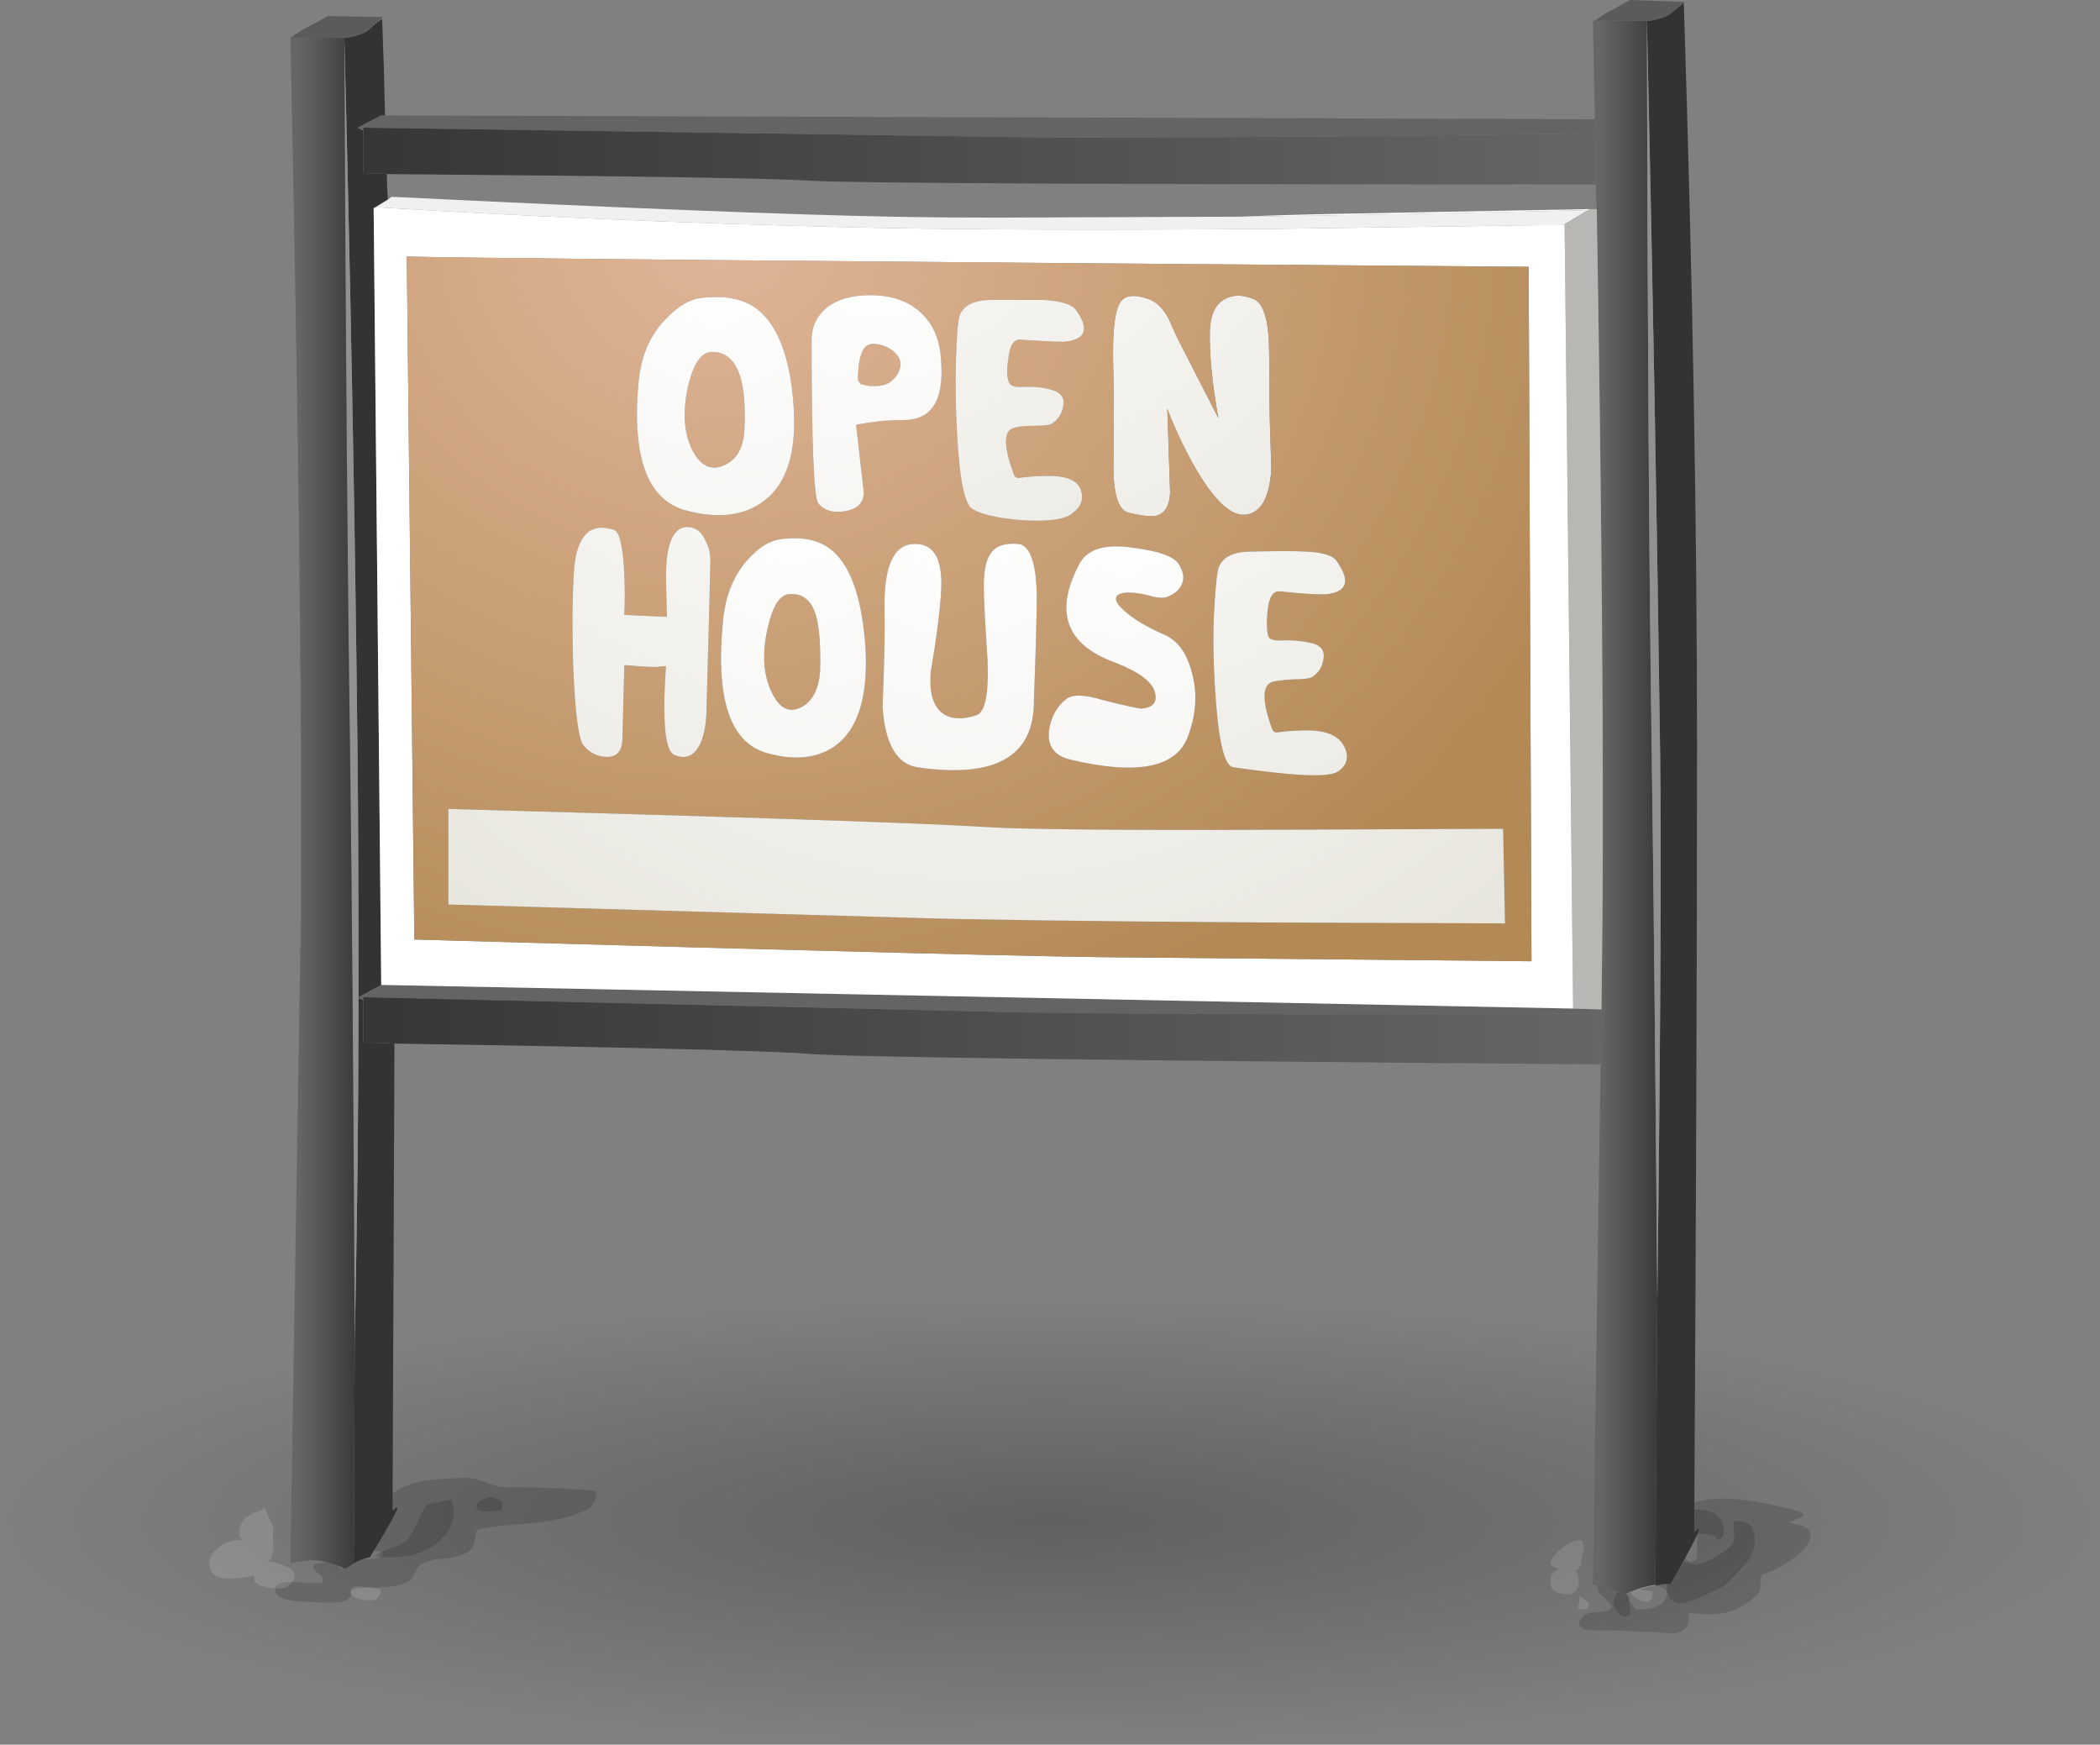 <?xml version="1.0" encoding="iso-8859-1"?>
<!-- Generator: Adobe Illustrator 15.1.0, SVG Export Plug-In . SVG Version: 6.00 Build 0)  -->
<!DOCTYPE svg PUBLIC "-//W3C//DTD SVG 1.1//EN" "http://www.w3.org/Graphics/SVG/1.1/DTD/svg11.dtd">
<svg version="1.1" id="FlashAICB" xmlns="http://www.w3.org/2000/svg" xmlns:xlink="http://www.w3.org/1999/xlink" x="0px" y="0px"
	 width="111px" height="92.2px" viewBox="0 0 111 92.2" style="enable-background:new 0 0 111 92.2;" xml:space="preserve">
<rect x="0" y="0" width="111" height="92.2" fill="#808080" stroke="none"/>
<linearGradient id="SVGID_1_" gradientUnits="userSpaceOnUse" x1="14.538" y1="81.4" x2="31.488" y2="81.4">
	<stop  offset="0.176" style="stop-color:#000000;stop-opacity:0.149"/>
	<stop  offset="0.388" style="stop-color:#000000;stop-opacity:0.149"/>
</linearGradient>
<path style="fill-rule:evenodd;clip-rule:evenodd;fill:url(#SVGID_1_);" d="M24.65,78.1c0.3,0,0.65,0.084,1.05,0.25
	c0.4,0.167,0.716,0.25,0.95,0.25c2.167,0,3.783,0.067,4.85,0.2c0.067,0.533-0.183,0.9-0.75,1.101c-0.667,0.3-1.583,0.5-2.75,0.6
	c-1.4,0.1-2.333,0.217-2.8,0.35c-0.1,0.567-0.167,0.867-0.2,0.9c-0.1,0.2-0.383,0.366-0.85,0.5c-0.2,0.066-0.55,0.116-1.05,0.15
	c-0.434,0.066-0.75,0.183-0.95,0.35c-0.133,0.134-0.25,0.35-0.35,0.65c-0.333,0.333-1.017,0.5-2.05,0.5
	c-0.067,0-0.25-0.017-0.55-0.051c-0.3-0.033-0.483-0.017-0.55,0.051c-0.1,0.066-0.133,0.149-0.1,0.25c0,0.133-0.017,0.216-0.05,0.25
	c-0.133,0.199-0.467,0.3-1,0.3c-0.267,0-0.65-0.017-1.15-0.05c-1.033,0-1.617-0.15-1.75-0.45c-0.2-0.4,0.083-0.601,0.85-0.601
	c0.9,0.067,1.433,0.084,1.6,0.051c0.067-0.2,0-0.367-0.2-0.5c-0.233-0.134-0.317-0.301-0.25-0.5c0.8-0.167,1.283-0.067,1.45,0.3
	c0.133-0.367,0.55-0.55,1.25-0.55c0.7,0,1-0.134,0.9-0.4l-0.55-0.05c-0.033-0.4,0.05-0.834,0.25-1.3
	c0.2-0.534,0.45-0.884,0.75-1.051l-0.45-0.1c0.433-0.6,1.1-1,2-1.2C22.633,78.2,23.45,78.134,24.65,78.1z"/>
<linearGradient id="SVGID_2_" gradientUnits="userSpaceOnUse" x1="19.812" y1="80.775" x2="23.989" y2="80.775">
	<stop  offset="0.176" style="stop-color:#000000;stop-opacity:0.149"/>
	<stop  offset="0.388" style="stop-color:#000000;stop-opacity:0.149"/>
</linearGradient>
<path style="fill-rule:evenodd;clip-rule:evenodd;fill:url(#SVGID_2_);" d="M22.6,79.5l1.25-0.25c0.3,0.833,0.066,1.583-0.7,2.25
	s-1.883,0.917-3.35,0.75c0.133-0.134,0.434-0.283,0.9-0.45c0.433-0.133,0.733-0.3,0.9-0.5c0.133-0.166,0.3-0.467,0.5-0.899
	C22.267,79.967,22.433,79.667,22.6,79.5z"/>
<linearGradient id="SVGID_3_" gradientUnits="userSpaceOnUse" x1="83.487" y1="82.757" x2="95.723" y2="82.757">
	<stop  offset="0.176" style="stop-color:#000000;stop-opacity:0.149"/>
	<stop  offset="0.388" style="stop-color:#000000;stop-opacity:0.149"/>
</linearGradient>
<path style="fill-rule:evenodd;clip-rule:evenodd;fill:url(#SVGID_3_);" d="M95.25,80.15c-0.134,0.066-0.366,0.166-0.7,0.3
	c0.434,0.1,0.684,0.166,0.75,0.2c0.267,0.1,0.4,0.267,0.4,0.5c0,0.366-0.3,0.767-0.9,1.199c-0.434,0.334-0.883,0.584-1.35,0.75
	L93.1,83.25c0,0.033-0.017,0.134-0.05,0.3c0,0.134,0,0.267,0,0.4c0,0.1-0.066,0.217-0.2,0.35c-0.5,0.5-1.083,0.816-1.75,0.95
	c-0.399,0.066-1.017,0.066-1.85,0c0.066,0.533-0.083,0.866-0.45,1c-0.133,0.066-0.366,0.083-0.7,0.05
	c-0.166,0-0.399-0.017-0.699-0.05c-0.5,0-1.233-0.033-2.2-0.1c-0.101,0-0.5,0-1.2,0c-0.566-0.067-0.684-0.301-0.35-0.7
	c0.133-0.167,0.416-0.25,0.85-0.25c0.4-0.033,0.634-0.117,0.7-0.25c-0.066-0.167-0.233-0.367-0.5-0.601
	c-0.233-0.166-0.316-0.399-0.25-0.699c0.566-0.067,0.967,0.017,1.2,0.25c0.1,0.066,0.233,0.25,0.399,0.55
	c0.167,0.3,0.3,0.483,0.4,0.55c0.133,0.066,0.399,0.066,0.8,0c0.366-0.1,0.583-0.217,0.65-0.35c0.333-0.4,0.283-0.667-0.15-0.801
	c-0.2-0.066-0.517-0.149-0.95-0.25c0.066-0.1,0.134-0.149,0.2-0.149l0.8-0.5c0.066-0.334,0.267-0.5,0.601-0.5
	c0.399,0.1,0.683,0.133,0.85,0.1c0.267-0.033,0.417-0.1,0.45-0.2c0-0.033,0-0.199,0-0.5v-0.8c-0.634,0-1.017,0-1.15,0
	c-0.533-0.066-0.816-0.217-0.85-0.45c-0.033-0.199,0.033-0.383,0.2-0.55c0.3-0.3,1-0.55,2.1-0.75c1.066-0.233,2.684-0.066,4.85,0.5
	C95.316,79.934,95.45,80.05,95.25,80.15z"/>
<linearGradient id="SVGID_4_" gradientUnits="userSpaceOnUse" x1="85.3" y1="84.786" x2="86.2" y2="84.786">
	<stop  offset="0.176" style="stop-color:#000000;stop-opacity:0.149"/>
	<stop  offset="0.388" style="stop-color:#000000;stop-opacity:0.149"/>
</linearGradient>
<path style="fill-rule:evenodd;clip-rule:evenodd;fill:url(#SVGID_4_);" d="M86.1,84.65l0.101,0.6
	c-0.134,0.233-0.334,0.25-0.601,0.05c-0.267-0.233-0.366-0.483-0.3-0.75c0.066-0.333,0.233-0.467,0.5-0.399
	C86.066,84.184,86.167,84.35,86.1,84.65z"/>
<linearGradient id="SVGID_5_" gradientUnits="userSpaceOnUse" x1="88.025" y1="82.251" x2="92.775" y2="82.251">
	<stop  offset="0.176" style="stop-color:#000000;stop-opacity:0.149"/>
	<stop  offset="0.388" style="stop-color:#000000;stop-opacity:0.149"/>
</linearGradient>
<path style="fill-rule:evenodd;clip-rule:evenodd;fill:url(#SVGID_5_);" d="M91.05,80.6c0.101,0.334,0.066,0.567-0.1,0.7
	c-0.101,0.066-0.167,0.084-0.2,0.05c-0.066-0.1-0.116-0.166-0.15-0.199c-0.233-0.067-0.5-0.101-0.8-0.101
	c-0.399-0.033-0.649,0.033-0.75,0.2c-0.066,0.134-0.083,0.333-0.05,0.6c0.033,0.301,0.083,0.483,0.15,0.551
	c0.199,0.333,0.6,0.35,1.199,0.05c0.733-0.367,1.15-0.684,1.25-0.95c0.067-0.1,0.084-0.283,0.051-0.55c0-0.3,0-0.483,0-0.55
	c0.733-0.101,1.1,0.233,1.1,1c0,0.399-0.15,0.8-0.45,1.199c-0.066,0.101-0.366,0.417-0.899,0.95c-0.167,0.2-0.417,0.367-0.75,0.5
	c-0.2,0.101-0.5,0.233-0.9,0.4c-0.5,0.233-0.884,0.316-1.15,0.25c-0.333-0.134-0.5-0.4-0.5-0.8c0-0.4,0.167-0.667,0.5-0.801
	L88,80.85c-0.1-0.633,0.333-0.983,1.3-1.05C90.3,79.7,90.884,79.967,91.05,80.6z"/>
<linearGradient id="SVGID_6_" gradientUnits="userSpaceOnUse" x1="25.163" y1="79.509" x2="26.538" y2="79.509">
	<stop  offset="0.176" style="stop-color:#000000;stop-opacity:0.149"/>
	<stop  offset="0.388" style="stop-color:#000000;stop-opacity:0.149"/>
</linearGradient>
<path style="fill-rule:evenodd;clip-rule:evenodd;fill:url(#SVGID_6_);" d="M26.1,79.15l0.45,0.199v0.45
	c-0.833,0.134-1.283,0.101-1.35-0.1c-0.067-0.167,0.033-0.316,0.3-0.45C25.733,79.15,25.933,79.116,26.1,79.15z"/>
<linearGradient id="SVGID_7_" gradientUnits="userSpaceOnUse" x1="81.9" y1="82.826" x2="83.7" y2="82.826">
	<stop  offset="0.282" style="stop-color:#FFFFFF;stop-opacity:0.149"/>
	<stop  offset="0.643" style="stop-color:#FFFFFF;stop-opacity:0.149"/>
</linearGradient>
<path style="fill-rule:evenodd;clip-rule:evenodd;fill:url(#SVGID_7_);" d="M83.6,81.4l0.15,0.449
	c-0.066,0.101-0.116,0.301-0.15,0.601c0,0.267-0.1,0.45-0.3,0.55c0.066,0.1,0.117,0.25,0.15,0.45c0,0.2-0.017,0.35-0.05,0.45
	c-0.134,0.333-0.45,0.433-0.95,0.3c-0.367-0.101-0.533-0.316-0.5-0.65c0-0.333,0.166-0.55,0.5-0.649
	C81.85,82.8,81.8,82.517,82.3,82.05C82.767,81.583,83.2,81.366,83.6,81.4z"/>
<linearGradient id="SVGID_8_" gradientUnits="userSpaceOnUse" x1="83.412" y1="84.699" x2="83.987" y2="84.699">
	<stop  offset="0.282" style="stop-color:#FFFFFF;stop-opacity:0.149"/>
	<stop  offset="0.643" style="stop-color:#FFFFFF;stop-opacity:0.149"/>
</linearGradient>
<path style="fill-rule:evenodd;clip-rule:evenodd;fill:url(#SVGID_8_);" d="M83.5,84.35l0.45,0.301C84.017,84.816,84,84.934,83.9,85
	c-0.167,0.066-0.334,0.066-0.5,0C83.467,84.7,83.5,84.483,83.5,84.35z"/>
<linearGradient id="SVGID_9_" gradientUnits="userSpaceOnUse" x1="86.362" y1="84.328" x2="87.337" y2="84.328">
	<stop  offset="0.282" style="stop-color:#FFFFFF;stop-opacity:0.149"/>
	<stop  offset="0.643" style="stop-color:#FFFFFF;stop-opacity:0.149"/>
</linearGradient>
<path style="fill-rule:evenodd;clip-rule:evenodd;fill:url(#SVGID_9_);" d="M86.65,84l0.699,0.1c0,0.534-0.233,0.684-0.699,0.45
	C86.083,84.283,86.083,84.1,86.65,84z"/>
<linearGradient id="SVGID_10_" gradientUnits="userSpaceOnUse" x1="11.05" y1="81.828" x2="15.55" y2="81.828">
	<stop  offset="0.282" style="stop-color:#FFFFFF;stop-opacity:0.149"/>
	<stop  offset="0.643" style="stop-color:#FFFFFF;stop-opacity:0.149"/>
</linearGradient>
<path style="fill-rule:evenodd;clip-rule:evenodd;fill:url(#SVGID_10_);" d="M14.45,80.7c-0.034,0.133-0.034,0.517,0,1.149
	c-0.044,0.376-0.145,0.601-0.3,0.676c0.331,0.028,0.664,0.119,1,0.274c0.533,0.267,0.567,0.601,0.1,1
	c-0.2,0.167-0.567,0.2-1.1,0.101c-0.566-0.101-0.8-0.317-0.7-0.65c-1.467,0.333-2.25,0.2-2.35-0.4c-0.1-0.433,0.066-0.8,0.5-1.1
	c0.433-0.3,0.867-0.417,1.3-0.35c-0.2-0.101-0.283-0.267-0.25-0.5s0.117-0.434,0.25-0.601c0.1-0.133,0.283-0.25,0.55-0.35
	c0.267-0.101,0.45-0.184,0.55-0.25L14.45,80.7z"/>
<linearGradient id="SVGID_11_" gradientUnits="userSpaceOnUse" x1="18.5" y1="84.237" x2="20.1" y2="84.237">
	<stop  offset="0.282" style="stop-color:#FFFFFF;stop-opacity:0.149"/>
	<stop  offset="0.643" style="stop-color:#FFFFFF;stop-opacity:0.149"/>
</linearGradient>
<path style="fill-rule:evenodd;clip-rule:evenodd;fill:url(#SVGID_11_);" d="M19.65,83.9L20.1,84c0.033,0.267-0.067,0.45-0.3,0.55
	c-0.1,0.033-0.3,0.033-0.6,0c-0.3-0.066-0.483-0.133-0.55-0.2C18.317,84.05,18.65,83.9,19.65,83.9z"/>
<radialGradient id="SVGID_12_" cx="55.5" cy="80.4" r="55.548" gradientTransform="matrix(1 0 0 -0.213 0 97.549)" gradientUnits="userSpaceOnUse">
	<stop  offset="0" style="stop-color:#000000;stop-opacity:0.247"/>
	<stop  offset="1" style="stop-color:#000000;stop-opacity:0"/>
</radialGradient>
<path style="fill-rule:evenodd;clip-rule:evenodd;fill:url(#SVGID_12_);" d="M111,80.4c0,3.267-5.417,6.05-16.25,8.35
	S70.833,92.2,55.5,92.2c-15.3,0-28.383-1.15-39.25-3.45C5.417,86.45,0,83.667,0,80.4s5.417-6.067,16.25-8.4
	c10.833-2.3,23.917-3.45,39.25-3.45c15.333,0,28.417,1.15,39.25,3.45C105.583,74.333,111,77.134,111,80.4z"/>
<g>
	<path style="fill-rule:evenodd;clip-rule:evenodd;fill:#333333;" d="M89,0.15c0.467,14.467,0.7,27.55,0.7,39.25
		c0,10.867-0.05,24.734-0.15,41.6c0.566-0.634,0.15,0.267-1.25,2.7H88.15c-0.2,0-0.417,0.033-0.65,0.1v-0.05l0.1-15.05
		c0.167-13.7,0.217-23.3,0.15-28.8c-0.167-12.6-0.4-25.533-0.7-38.8c0.101,0,0.233-0.017,0.4-0.05c0.399-0.1,0.666-0.2,0.8-0.3
		L89,0.15z M84.35,7.75c-0.033-0.233-0.05-0.467-0.05-0.7c0-0.083,0-0.167,0-0.25C84.307,7.117,84.323,7.433,84.35,7.75z M20.35,6.1
		h-0.2L18.9,6.75l0.3,0.15v2.25c0.433,0,0.85,0.017,1.25,0.05c0,0.433,0.017,0.883,0.05,1.35l-0.65,0.4L19.75,11l0.4,41.05
		l-1.2,0.65c0-5.566-0.017-9.833-0.05-12.8C18.767,27.667,18.533,15.033,18.2,2c0.133,0,0.316-0.033,0.55-0.1
		c0.367-0.1,0.6-0.2,0.7-0.3l0.4-0.35L20.2,1C20.267,2.733,20.317,4.433,20.35,6.1z M20.85,55.15l-0.1,24.699
		c0.567-0.6,0.167,0.217-1.2,2.45c-0.367,0.066-0.716,0.217-1.05,0.45l0.2-0.15L18.75,71c0.067-3.5,0.117-6.6,0.15-9.3
		c0.033-3.3,0.05-6.283,0.05-8.95l0.25,0.1v2.25C19.733,55.1,20.283,55.116,20.85,55.15z"/>
	<path style="fill-rule:evenodd;clip-rule:evenodd;fill:#5B5B5B;" d="M84.2,1.15c0.032-0.032,0.065-0.049,0.1-0.05
		c0.3-0.233,0.65-0.45,1.05-0.65L86.15,0l2.899,0.1L89,0.15l-0.75,0.6c-0.134,0.1-0.4,0.2-0.8,0.3c-0.167,0.034-0.3,0.05-0.4,0.05
		H84.4L84.2,1.15z M15.35,2c0.367-0.267,0.75-0.5,1.15-0.7l0.85-0.45l2.9,0.05l-0.4,0.35l-0.4,0.35c-0.1,0.1-0.333,0.2-0.7,0.3
		C18.517,1.967,18.333,2,18.2,2H15.35z"/>
	
		<linearGradient id="SVGID_13_" gradientUnits="userSpaceOnUse" x1="-87.913" y1="-42.7" x2="-84.588" y2="-42.7" gradientTransform="matrix(-1 0 0 -1 0 0)">
		<stop  offset="0" style="stop-color:#363636"/>
		<stop  offset="1" style="stop-color:#666666"/>
	</linearGradient>
	<path style="fill-rule:evenodd;clip-rule:evenodd;fill:url(#SVGID_13_);" d="M87.05,1.1c0.033,16.133,0.117,28.917,0.25,38.35
		c0.101,7.1,0.2,16.85,0.3,29.25l-0.1,15.05c-0.6,0.1-1.167,0.283-1.7,0.55c-0.467-0.3-1-0.483-1.6-0.55l0.399-27.5l0.051-2.7v-0.2
		L84.7,48.7c0.066-8.934-0.033-21.483-0.3-37.65c-0.034-0.433-0.051-0.867-0.051-1.3v-2c-0.026-0.317-0.043-0.633-0.05-0.95V6.55
		c0-0.1,0-0.183,0-0.25c-0.033-1.667-0.066-3.383-0.1-5.15l0.2-0.05H87.05z M84.2,1.15V1.1h0.1C84.266,1.101,84.232,1.118,84.2,1.15
		z"/>
	<path style="fill-rule:evenodd;clip-rule:evenodd;fill:#646464;" d="M19.2,6.9l-0.3-0.15l1.25-0.65h0.2L84.3,6.3
		c0,0.067,0,0.15,0,0.25V6.8c0,0.083,0,0.167,0,0.25L72.4,7.2c-8.934,0.066-15.084,0.083-18.45,0.05L19.2,6.75V6.9z M84.65,53.55
		L72.4,53.6c-8.934,0-15.084-0.033-18.45-0.1L19.2,52.7v0.149l-0.25-0.1L18.9,52.7h0.05l1.2-0.65l63,1.25l1.5,0.05V53.55z"/>
	<linearGradient id="SVGID_14_" gradientUnits="userSpaceOnUse" x1="19.2" y1="8.25" x2="84.85" y2="8.25">
		<stop  offset="0" style="stop-color:#363636"/>
		<stop  offset="1" style="stop-color:#666666"/>
	</linearGradient>
	<path style="fill-rule:evenodd;clip-rule:evenodd;fill:url(#SVGID_14_);" d="M84.35,9.75c-25.433,0-39.266-0.067-41.5-0.2
		c-2.167-0.133-9.633-0.25-22.4-0.35c-0.4-0.034-0.817-0.05-1.25-0.05V6.9V6.75l34.75,0.5c3.366,0.033,9.517,0.017,18.45-0.05
		L84.3,7.05c0,0.233,0.017,0.467,0.05,0.7V9.75z"/>
	<path style="fill-rule:evenodd;clip-rule:evenodd;fill:#F0F0F0;" d="M82.7,11.9H81.35c-0.233,0-5,0.067-14.3,0.2
		C56.884,12.167,49.367,12.133,44.5,12c-8.267-0.2-16.483-0.55-24.65-1.05l0.65-0.4l0.2-0.15C33,11,41.8,11.35,47.1,11.45
		c1.633,0.033,3.566,0.05,5.8,0.05l12.65-0.05c5.5-0.067,11.634-0.184,18.4-0.35l-1.25,0.75V11.9z"/>
	<path style="fill-rule:evenodd;clip-rule:evenodd;fill:#B8B7B4;" d="M83.15,53.3L82.7,11.9v-0.05l1.25-0.75l0.075-0.05H84.4
		c0.267,16.167,0.366,28.717,0.3,37.65l-0.05,4.649L83.15,53.3z"/>
	<path style="fill-rule:evenodd;clip-rule:evenodd;fill:#FFFFFF;" d="M65.55,11.45c1.634-0.067,3.351-0.117,5.15-0.15l13.325-0.25
		L83.95,11.1C77.184,11.267,71.05,11.383,65.55,11.45z M20.15,52.05L19.75,11l0.1-0.05c8.167,0.5,16.383,0.85,24.65,1.05
		c4.867,0.133,12.384,0.167,22.55,0.1c9.3-0.133,14.066-0.2,14.3-0.2H82.7l0.45,41.4L20.15,52.05z M80.95,50.8L80.8,14.1
		c-38.833-0.3-58.6-0.483-59.3-0.55l0.4,36.101C43.933,50.283,56.634,50.6,60,50.6L80.95,50.8z"/>
	<path style="fill-rule:evenodd;clip-rule:evenodd;fill:#919191;" d="M87.6,68.7c-0.1-12.4-0.199-22.15-0.3-29.25
		c-0.133-9.434-0.217-22.217-0.25-38.35c0.3,13.267,0.533,26.2,0.7,38.8C87.816,45.4,87.767,55,87.6,68.7z M87.5,83.8
		c-0.1,0-0.2,0.017-0.3,0.05c-0.434,0.101-0.9,0.25-1.4,0.45c0.533-0.267,1.101-0.45,1.7-0.55V83.8z M18.95,52.75
		c0,2.667-0.017,5.65-0.05,8.95c-0.033,2.7-0.083,5.8-0.15,9.3c-0.067-13.533-0.15-24.033-0.25-31.5c-0.133-9.2-0.233-21.7-0.3-37.5
		c0.333,13.033,0.566,25.667,0.7,37.9c0.033,2.967,0.05,7.234,0.05,12.8H18.9L18.95,52.75z"/>
	
		<linearGradient id="SVGID_15_" gradientUnits="userSpaceOnUse" x1="19.201" y1="54.059" x2="84.828" y2="54.059" gradientTransform="matrix(1 0.008 0 1 -1.959801e-004 -3.559031e-004)">
		<stop  offset="0" style="stop-color:#363636"/>
		<stop  offset="1" style="stop-color:#666666"/>
	</linearGradient>
	<path style="fill-rule:evenodd;clip-rule:evenodd;fill:url(#SVGID_15_);" d="M84.6,56.25c-25.6-0.2-39.516-0.384-41.75-0.55
		c-2.1-0.167-9.434-0.351-22-0.55c-0.567-0.034-1.117-0.051-1.65-0.051v-2.25V52.7l34.75,0.8c3.366,0.066,9.517,0.1,18.45,0.1
		l12.25-0.05L84.6,56.25z"/>
	
		<radialGradient id="SVGID_16_" cx="46.25" cy="-0.1" r="55.788" gradientTransform="matrix(1 0 0 -1 0 -0.2)" gradientUnits="userSpaceOnUse">
		<stop  offset="0" style="stop-color:#FFFFFF"/>
		<stop  offset="1" style="stop-color:#E2E0D6"/>
	</radialGradient>
	<path style="fill-rule:evenodd;clip-rule:evenodd;fill:url(#SVGID_16_);" d="M61.75,16.8c0.267,0.6,0.434,0.967,0.5,1.1l2.15,4.2
		c-0.334-1.867-0.483-3.417-0.45-4.65c0.033-0.833,0.3-1.383,0.8-1.65c0.434-0.233,0.934-0.233,1.5,0c0.434,0.167,0.7,0.8,0.8,1.9
		c0.033,0.4,0.05,1.483,0.05,3.25c0,0.733,0.034,2.017,0.101,3.85c-0.101,1.5-0.55,2.3-1.351,2.4c-0.8,0.1-1.733-0.8-2.8-2.7
		c-0.533-0.967-0.983-1.933-1.35-2.9l0.149,4.45c-0.033,0.667-0.267,1.067-0.699,1.2c-0.267,0.067-0.767,0.017-1.5-0.15
		c-0.5-0.133-0.767-0.883-0.801-2.25c0.034-2.067,0.034-3.8,0-5.2C58.783,17.683,58.9,16.467,59.2,16c0.233-0.4,0.733-0.467,1.5-0.2
		C61.1,15.933,61.45,16.267,61.75,16.8z"/>
	
		<radialGradient id="SVGID_17_" cx="12.499" cy="-38" r="43.675" gradientTransform="matrix(1.144820e-005 1 1.14 1.144820e-005 81.329 5.824132e-004)" gradientUnits="userSpaceOnUse">
		<stop  offset="0" style="stop-color:#E0B598"/>
		<stop  offset="1" style="stop-color:#B38A56"/>
	</radialGradient>
	<path style="fill-rule:evenodd;clip-rule:evenodd;fill:url(#SVGID_17_);" d="M61.75,16.8c-0.3-0.533-0.65-0.867-1.05-1
		c-0.767-0.267-1.267-0.2-1.5,0.2c-0.3,0.467-0.417,1.683-0.351,3.65c0.034,1.4,0.034,3.133,0,5.2
		c0.034,1.367,0.301,2.117,0.801,2.25c0.733,0.167,1.233,0.217,1.5,0.15c0.433-0.133,0.666-0.533,0.699-1.2L61.7,21.6
		c0.366,0.967,0.816,1.933,1.35,2.9c1.066,1.9,2,2.8,2.8,2.7c0.801-0.1,1.25-0.9,1.351-2.4c-0.066-1.833-0.101-3.117-0.101-3.85
		c0-1.767-0.017-2.85-0.05-3.25c-0.1-1.1-0.366-1.733-0.8-1.9c-0.566-0.233-1.066-0.233-1.5,0c-0.5,0.267-0.767,0.817-0.8,1.65
		c-0.033,1.233,0.116,2.783,0.45,4.65l-2.15-4.2C62.184,17.767,62.017,17.4,61.75,16.8z M46.9,18.35
		c0.434,0.233,0.667,0.517,0.7,0.85c0,0.367-0.167,0.683-0.5,0.95c-0.2,0.167-0.483,0.25-0.85,0.25h-0.3l-0.45-0.1l-0.15-0.2
		c0-0.8,0.1-1.35,0.3-1.65C45.85,18.117,46.267,18.083,46.9,18.35z M46,15.6c-1,0-1.783,0.233-2.35,0.7
		c-0.5,0.434-0.75,0.983-0.75,1.65c0,5.466,0.117,8.35,0.35,8.65c0.333,0.4,0.833,0.533,1.5,0.4c0.633-0.133,0.933-0.483,0.9-1.05
		l-0.4-3.5c0.833-0.167,1.667-0.25,2.5-0.25c1.467,0,2.133-1,2-3c-0.033-1.167-0.4-2.067-1.1-2.7C47.983,15.9,47.1,15.6,46,15.6z
		 M50.6,23.15c0.133,2.267,0.4,3.517,0.8,3.75c0.5,0.3,1.4,0.5,2.7,0.6c1.333,0.067,2.183-0.05,2.55-0.35
		c0.466-0.333,0.633-0.733,0.5-1.2c-0.134-0.5-0.65-0.767-1.551-0.8c-0.667,0-1.233,0.033-1.7,0.1
		c-0.133,0.033-0.233-0.017-0.3-0.15c-0.533-1.434-0.567-2.25-0.1-2.45c0.233-0.1,0.65-0.15,1.25-0.15c0.5,0,0.8-0.05,0.9-0.15
		c0.3-0.2,0.483-0.5,0.55-0.9c0.1-0.467-0.167-0.767-0.8-0.9c-0.434-0.1-0.934-0.133-1.5-0.1c-0.3,0-0.483-0.067-0.55-0.2
		c-0.133-0.267-0.15-0.7-0.05-1.3c0.067-0.7,0.284-1.034,0.65-1c1.5,0.1,2.3,0.133,2.399,0.1c1.067-0.133,1.233-0.7,0.5-1.7
		c-0.199-0.267-0.75-0.434-1.649-0.5c-0.066,0-0.983,0-2.75,0c-0.9,0-1.467,0.25-1.7,0.75c-0.1,0.233-0.167,0.867-0.2,1.9
		C50.483,19.767,50.5,21.317,50.6,23.15z M57,29.9c-1.267,2.467-0.634,4.167,1.9,5.1c1.3,0.5,2.017,1.033,2.149,1.6
		c0.134,0.5-0.1,0.783-0.7,0.85c-0.166,0-0.85-0.15-2.05-0.45c-0.967-0.3-1.616-0.317-1.95-0.05c-0.5,0.4-0.8,0.95-0.899,1.65
		c-0.101,0.833,0.283,1.35,1.149,1.55c3.534,0.833,5.601,0.417,6.2-1.25c0.434-1.167,0.5-2.283,0.2-3.35
		c-0.267-1.066-0.783-1.75-1.55-2.05c-0.834-0.367-1.5-0.767-2-1.2c-0.566-0.5-0.617-0.816-0.15-0.95
		c0.334-0.067,0.783-0.033,1.351,0.1c0.533,0.167,0.916,0.183,1.149,0.05c0.367-0.167,0.601-0.4,0.7-0.7c0.1-0.3,0.033-0.633-0.2-1
		c-0.267-0.4-1.066-0.683-2.399-0.85C58.366,28.717,57.4,29.033,57,29.9z M52.4,29.2C52.133,29.533,52,30.133,52,31
		c0,0.567,0.067,1.867,0.2,3.9c0.066,1.8-0.133,2.767-0.6,2.9c-0.7,0.233-1.267,0.217-1.7-0.05c-0.566-0.367-0.8-1.117-0.7-2.25
		c0.333-2,0.517-3.467,0.55-4.4c0.067-1.633-0.433-2.417-1.5-2.35c-1.033,0.067-1.533,1.217-1.5,3.45c0.033,1,0,2.716-0.1,5.15
		c0.133,1.967,0.75,3.033,1.85,3.2c4.133,0.6,6.183-0.583,6.15-3.55c0.1-2.667,0.15-4.517,0.15-5.55c-0.033-1.7-0.35-2.6-0.95-2.7
		C53.15,28.683,52.667,28.833,52.4,29.2z M41.25,28.5c-0.567,0.067-1.15,0.433-1.75,1.1c-0.767,0.867-1.2,2-1.3,3.4
		c-0.367,4,0.417,6.267,2.35,6.8c1.434,0.4,2.617,0.284,3.55-0.35c1.233-0.867,1.783-2.583,1.65-5.15
		c-0.167-2.566-0.733-4.283-1.7-5.15C43.383,28.55,42.45,28.333,41.25,28.5z M43.35,35.45c-0.067,1-0.417,1.65-1.05,1.95
		c-0.633,0.3-1.15,0-1.55-0.9c-0.4-0.867-0.467-1.933-0.2-3.2c0.267-1.233,0.65-1.867,1.15-1.9c0.733-0.066,1.216,0.333,1.45,1.2
		C43.317,33.233,43.383,34.183,43.35,35.45z M66.15,29.15c-0.9,0-1.467,0.25-1.7,0.75c-0.101,0.2-0.184,0.85-0.25,1.95
		c-0.101,1.467-0.084,3.117,0.05,4.95c0.167,2.467,0.483,3.717,0.95,3.75c1.166,0.167,2.133,0.284,2.899,0.35
		c1.467,0.133,2.351,0.083,2.65-0.15c0.467-0.333,0.566-0.767,0.3-1.3c-0.267-0.534-0.866-0.817-1.8-0.85
		c-0.667,0-1.233,0.033-1.7,0.1c-0.133,0.033-0.233-0.017-0.3-0.15c-0.533-1.433-0.55-2.267-0.05-2.5c0.2-0.066,0.6-0.117,1.2-0.15
		c0.533,0,0.866-0.05,1-0.15c0.3-0.2,0.483-0.5,0.55-0.9c0.1-0.5-0.167-0.8-0.8-0.9c-0.467-0.1-0.983-0.133-1.551-0.1
		c-0.3,0-0.483-0.067-0.55-0.2c-0.1-0.3-0.116-0.75-0.05-1.35c0.066-0.733,0.283-1.083,0.65-1.05c1.233,0.133,2.066,0.183,2.5,0.15
		c1.066-0.133,1.233-0.717,0.5-1.75c-0.2-0.3-0.75-0.467-1.65-0.5C68.467,29.117,67.517,29.117,66.15,29.15z M79.45,43.8l-11.9,0.05
		C59.184,43.883,54,43.833,52,43.7c-3.2-0.2-12.633-0.517-28.3-0.95v5.05l24.35,0.7c3,0.1,9.15,0.184,18.45,0.25l13.05,0.05
		L79.45,43.8z M35.2,16.85c-0.833,0.833-1.317,1.95-1.45,3.35c-0.367,4.033,0.5,6.3,2.6,6.8c1.566,0.4,2.85,0.267,3.85-0.4
		c1.333-0.867,1.917-2.567,1.75-5.1c-0.167-2.5-0.784-4.2-1.85-5.1c-0.733-0.6-1.75-0.816-3.05-0.65
		C36.45,15.817,35.833,16.183,35.2,16.85z M36.55,23.7c-0.4-0.867-0.466-1.934-0.2-3.2c0.267-1.2,0.667-1.833,1.2-1.9
		c1.333-0.067,1.934,1.283,1.8,4.05c-0.033,1-0.4,1.65-1.1,1.95C37.55,24.9,36.983,24.6,36.55,23.7z M36.3,27.85
		c-0.733,0.033-1.1,0.917-1.1,2.65l0.05,2.1L33,32.5c0.033-0.7,0.033-1.417,0-2.15c-0.067-1.467-0.25-2.25-0.55-2.35
		c-1.233-0.4-1.934,0.267-2.1,2c-0.1,1.4-0.117,3.15-0.05,5.25c0.1,2.467,0.284,3.85,0.55,4.15c0.333,0.4,0.75,0.6,1.25,0.6
		s0.767-0.3,0.8-0.9l0.1-3.95c0.8,0.067,1.35,0.1,1.65,0.1l0.55-0.05c-0.2,2.933-0.05,4.5,0.45,4.7c0.467,0.2,0.85,0.117,1.15-0.25
		c0.367-0.467,0.55-1.25,0.55-2.35c0.133-4.833,0.2-7.4,0.2-7.7c0-0.367-0.083-0.7-0.25-1C37.1,28.1,36.767,27.85,36.3,27.85z
		 M80.95,50.8L60,50.6c-3.366,0-16.067-0.316-38.1-0.949L21.5,13.55c0.7,0.067,20.467,0.25,59.3,0.55L80.95,50.8z"/>
	
		<radialGradient id="SVGID_18_" cx="46.4" cy="12.85" r="50.688" gradientTransform="matrix(1 0 0 -1 0 25.7)" gradientUnits="userSpaceOnUse">
		<stop  offset="0" style="stop-color:#FFFFFF"/>
		<stop  offset="1" style="stop-color:#E2E0D6"/>
	</radialGradient>
	<path style="fill-rule:evenodd;clip-rule:evenodd;fill:url(#SVGID_18_);" d="M46,15.6c1.1,0,1.983,0.3,2.65,0.9
		c0.7,0.633,1.067,1.533,1.1,2.7c0.133,2-0.533,3-2,3c-0.833,0-1.667,0.083-2.5,0.25l0.4,3.5c0.033,0.566-0.267,0.917-0.9,1.05
		c-0.667,0.133-1.167,0-1.5-0.4c-0.233-0.3-0.35-3.184-0.35-8.65c0-0.667,0.25-1.217,0.75-1.65C44.217,15.833,45,15.6,46,15.6z
		 M46.9,18.35c-0.633-0.267-1.05-0.233-1.25,0.1c-0.2,0.3-0.3,0.85-0.3,1.65l0.15,0.2l0.45,0.1h0.3c0.367,0,0.65-0.083,0.85-0.25
		c0.333-0.267,0.5-0.583,0.5-0.95C47.567,18.867,47.333,18.583,46.9,18.35z"/>
	
		<radialGradient id="SVGID_19_" cx="40.35" cy="0.2" r="51.975" gradientTransform="matrix(1 0 0 -1 0 0.4)" gradientUnits="userSpaceOnUse">
		<stop  offset="0" style="stop-color:#FFFFFF"/>
		<stop  offset="1" style="stop-color:#E2E0D6"/>
	</radialGradient>
	<path style="fill-rule:evenodd;clip-rule:evenodd;fill:url(#SVGID_19_);" d="M50.6,23.15c-0.1-1.833-0.117-3.383-0.05-4.65
		c0.034-1.033,0.1-1.667,0.2-1.9c0.233-0.5,0.8-0.75,1.7-0.75c1.767,0,2.684,0,2.75,0c0.899,0.066,1.45,0.233,1.649,0.5
		c0.733,1,0.567,1.566-0.5,1.7c-0.1,0.034-0.899,0-2.399-0.1c-0.367-0.034-0.583,0.3-0.65,1c-0.1,0.6-0.083,1.033,0.05,1.3
		c0.066,0.133,0.25,0.2,0.55,0.2c0.567-0.034,1.067,0,1.5,0.1c0.633,0.133,0.899,0.434,0.8,0.9c-0.066,0.4-0.25,0.7-0.55,0.9
		c-0.101,0.1-0.4,0.15-0.9,0.15c-0.6,0-1.017,0.05-1.25,0.15c-0.467,0.2-0.433,1.017,0.1,2.45c0.066,0.133,0.167,0.183,0.3,0.15
		c0.467-0.067,1.033-0.1,1.7-0.1c0.9,0.033,1.417,0.3,1.551,0.8c0.133,0.466-0.034,0.867-0.5,1.2c-0.367,0.3-1.217,0.417-2.55,0.35
		c-1.3-0.1-2.2-0.3-2.7-0.6C51,26.667,50.733,25.417,50.6,23.15z"/>
	
		<radialGradient id="SVGID_20_" cx="59.4" cy="26.05" r="52.2" gradientTransform="matrix(1 0 0 -1 0 52.1)" gradientUnits="userSpaceOnUse">
		<stop  offset="0" style="stop-color:#FFFFFF"/>
		<stop  offset="1" style="stop-color:#E2E0D6"/>
	</radialGradient>
	<path style="fill-rule:evenodd;clip-rule:evenodd;fill:url(#SVGID_20_);" d="M57,29.9c0.4-0.867,1.366-1.183,2.9-0.95
		c1.333,0.167,2.133,0.45,2.399,0.85c0.233,0.367,0.3,0.7,0.2,1c-0.1,0.3-0.333,0.534-0.7,0.7c-0.233,0.133-0.616,0.117-1.149-0.05
		c-0.567-0.133-1.017-0.167-1.351-0.1c-0.467,0.133-0.416,0.45,0.15,0.95c0.5,0.434,1.166,0.833,2,1.2
		c0.767,0.3,1.283,0.983,1.55,2.05c0.3,1.067,0.233,2.184-0.2,3.35c-0.6,1.667-2.666,2.083-6.2,1.25
		c-0.866-0.2-1.25-0.717-1.149-1.55c0.1-0.7,0.399-1.25,0.899-1.65c0.334-0.267,0.983-0.25,1.95,0.05c1.2,0.3,1.884,0.45,2.05,0.45
		c0.601-0.067,0.834-0.35,0.7-0.85c-0.133-0.567-0.85-1.1-2.149-1.6C56.366,34.067,55.733,32.367,57,29.9z"/>
	
		<radialGradient id="SVGID_21_" cx="50.8" cy="25.85" r="53.625" gradientTransform="matrix(1 0 0 -1 0 51.7)" gradientUnits="userSpaceOnUse">
		<stop  offset="0" style="stop-color:#FFFFFF"/>
		<stop  offset="1" style="stop-color:#E2E0D6"/>
	</radialGradient>
	<path style="fill-rule:evenodd;clip-rule:evenodd;fill:url(#SVGID_21_);" d="M52.4,29.2c0.267-0.367,0.75-0.517,1.45-0.45
		c0.6,0.1,0.917,1,0.95,2.7c0,1.033-0.05,2.883-0.15,5.55c0.033,2.967-2.017,4.15-6.15,3.55c-1.1-0.167-1.717-1.233-1.85-3.2
		c0.1-2.434,0.133-4.15,0.1-5.15c-0.033-2.233,0.467-3.383,1.5-3.45c1.067-0.067,1.567,0.717,1.5,2.35
		c-0.033,0.933-0.217,2.4-0.55,4.4c-0.1,1.133,0.133,1.883,0.7,2.25c0.434,0.267,1,0.283,1.7,0.05c0.467-0.133,0.667-1.1,0.6-2.9
		C52.067,32.867,52,31.567,52,31C52,30.133,52.133,29.533,52.4,29.2z"/>
	
		<radialGradient id="SVGID_22_" cx="42" cy="25.6" r="42.275" gradientTransform="matrix(1 0 0 -1.243 0 57.43)" gradientUnits="userSpaceOnUse">
		<stop  offset="0" style="stop-color:#FFFFFF"/>
		<stop  offset="1" style="stop-color:#E2E0D6"/>
	</radialGradient>
	<path style="fill-rule:evenodd;clip-rule:evenodd;fill:url(#SVGID_22_);" d="M43.35,35.45c0.033-1.267-0.033-2.217-0.2-2.85
		c-0.233-0.867-0.717-1.267-1.45-1.2c-0.5,0.033-0.883,0.667-1.15,1.9c-0.267,1.267-0.2,2.333,0.2,3.2c0.4,0.9,0.917,1.2,1.55,0.9
		C42.933,37.1,43.283,36.45,43.35,35.45z M41.25,28.5c1.2-0.167,2.133,0.05,2.8,0.65c0.967,0.867,1.534,2.583,1.7,5.15
		c0.133,2.567-0.417,4.284-1.65,5.15c-0.934,0.633-2.117,0.75-3.55,0.35c-1.933-0.533-2.716-2.8-2.35-6.8
		c0.1-1.4,0.533-2.533,1.3-3.4C40.1,28.933,40.683,28.567,41.25,28.5z"/>
	
		<radialGradient id="SVGID_23_" cx="53.65" cy="13.2" r="53.163" gradientTransform="matrix(1 0 0 -1 0 26.4)" gradientUnits="userSpaceOnUse">
		<stop  offset="0" style="stop-color:#FFFFFF"/>
		<stop  offset="1" style="stop-color:#E2E0D6"/>
	</radialGradient>
	<path style="fill-rule:evenodd;clip-rule:evenodd;fill:url(#SVGID_23_);" d="M66.15,29.15c1.366-0.033,2.316-0.033,2.85,0
		c0.9,0.033,1.45,0.2,1.65,0.5c0.733,1.033,0.566,1.617-0.5,1.75c-0.434,0.033-1.267-0.017-2.5-0.15
		c-0.367-0.033-0.584,0.317-0.65,1.05c-0.066,0.6-0.05,1.05,0.05,1.35c0.066,0.133,0.25,0.2,0.55,0.2c0.567-0.033,1.084,0,1.551,0.1
		c0.633,0.1,0.899,0.4,0.8,0.9c-0.066,0.4-0.25,0.7-0.55,0.9c-0.134,0.1-0.467,0.15-1,0.15c-0.601,0.033-1,0.083-1.2,0.15
		c-0.5,0.233-0.483,1.067,0.05,2.5c0.066,0.133,0.167,0.184,0.3,0.15c0.467-0.067,1.033-0.1,1.7-0.1
		c0.934,0.033,1.533,0.316,1.8,0.85c0.267,0.533,0.167,0.966-0.3,1.3c-0.3,0.233-1.184,0.283-2.65,0.15
		c-0.767-0.066-1.733-0.183-2.899-0.35c-0.467-0.033-0.783-1.283-0.95-3.75c-0.134-1.833-0.15-3.483-0.05-4.95
		c0.066-1.1,0.149-1.75,0.25-1.95C64.684,29.4,65.25,29.15,66.15,29.15z"/>
	
		<radialGradient id="SVGID_24_" cx="51.5" cy="13.75" r="54.938" gradientTransform="matrix(1 0 0 -1 0 27.5)" gradientUnits="userSpaceOnUse">
		<stop  offset="0" style="stop-color:#FFFFFF"/>
		<stop  offset="1" style="stop-color:#E2E0D6"/>
	</radialGradient>
	<path style="fill-rule:evenodd;clip-rule:evenodd;fill:url(#SVGID_24_);" d="M79.45,43.8l0.1,5L66.5,48.75
		c-9.3-0.066-15.45-0.15-18.45-0.25L23.7,47.8v-5.05C39.367,43.183,48.8,43.5,52,43.7c2,0.133,7.184,0.183,15.55,0.15L79.45,43.8z"
		/>
	
		<radialGradient id="SVGID_25_" cx="37.95" cy="12.9" r="45.475" gradientTransform="matrix(1 0 0 -1.15 0 27.736)" gradientUnits="userSpaceOnUse">
		<stop  offset="0" style="stop-color:#FFFFFF"/>
		<stop  offset="1" style="stop-color:#E2E0D6"/>
	</radialGradient>
	<path style="fill-rule:evenodd;clip-rule:evenodd;fill:url(#SVGID_25_);" d="M36.55,23.7c0.434,0.9,1,1.2,1.7,0.9
		c0.7-0.3,1.067-0.95,1.1-1.95c0.133-2.767-0.467-4.117-1.8-4.05c-0.533,0.066-0.933,0.7-1.2,1.9
		C36.083,21.767,36.15,22.833,36.55,23.7z M35.2,16.85c0.633-0.667,1.25-1.033,1.85-1.1c1.3-0.167,2.317,0.05,3.05,0.65
		c1.066,0.9,1.683,2.6,1.85,5.1c0.167,2.533-0.417,4.233-1.75,5.1c-1,0.667-2.284,0.8-3.85,0.4c-2.1-0.5-2.967-2.767-2.6-6.8
		C33.883,18.8,34.367,17.683,35.2,16.85z"/>
	
		<linearGradient id="SVGID_26_" gradientUnits="userSpaceOnUse" x1="-19.112" y1="-42.45" x2="-15.787" y2="-42.45" gradientTransform="matrix(-1 0 0 -1 0 0)">
		<stop  offset="0" style="stop-color:#363636"/>
		<stop  offset="1" style="stop-color:#666666"/>
	</linearGradient>
	<path style="fill-rule:evenodd;clip-rule:evenodd;fill:url(#SVGID_26_);" d="M18.2,2c0.066,15.8,0.167,28.3,0.3,37.5
		c0.1,7.467,0.183,17.967,0.25,31.5L18.7,82.6l-0.2,0.15l-0.25,0.15c-0.667-0.301-1.283-0.45-1.85-0.45L15.35,82.6l0.55-34.1
		c0.067-10.433-0.117-25.933-0.55-46.5H18.2z"/>
	
		<radialGradient id="SVGID_27_" cx="44.95" cy="12.1" r="53.913" gradientTransform="matrix(1 0 0 -1 0 24.2)" gradientUnits="userSpaceOnUse">
		<stop  offset="0" style="stop-color:#FFFFFF"/>
		<stop  offset="1" style="stop-color:#E2E0D6"/>
	</radialGradient>
	<path style="fill-rule:evenodd;clip-rule:evenodd;fill:url(#SVGID_27_);" d="M36.3,27.85c0.467,0,0.8,0.25,1,0.75
		c0.167,0.3,0.25,0.633,0.25,1c0,0.3-0.066,2.867-0.2,7.7c0,1.1-0.184,1.883-0.55,2.35c-0.3,0.367-0.683,0.45-1.15,0.25
		c-0.5-0.2-0.65-1.767-0.45-4.7l-0.55,0.05c-0.3,0-0.85-0.033-1.65-0.1l-0.1,3.95c-0.033,0.6-0.3,0.9-0.8,0.9s-0.917-0.2-1.25-0.6
		c-0.267-0.3-0.45-1.683-0.55-4.15c-0.066-2.1-0.05-3.85,0.05-5.25c0.167-1.733,0.867-2.4,2.1-2c0.3,0.1,0.483,0.883,0.55,2.35
		c0.033,0.733,0.033,1.45,0,2.15l2.25,0.1l-0.05-2.1C35.2,28.767,35.567,27.883,36.3,27.85z"/>
</g>
</svg>
